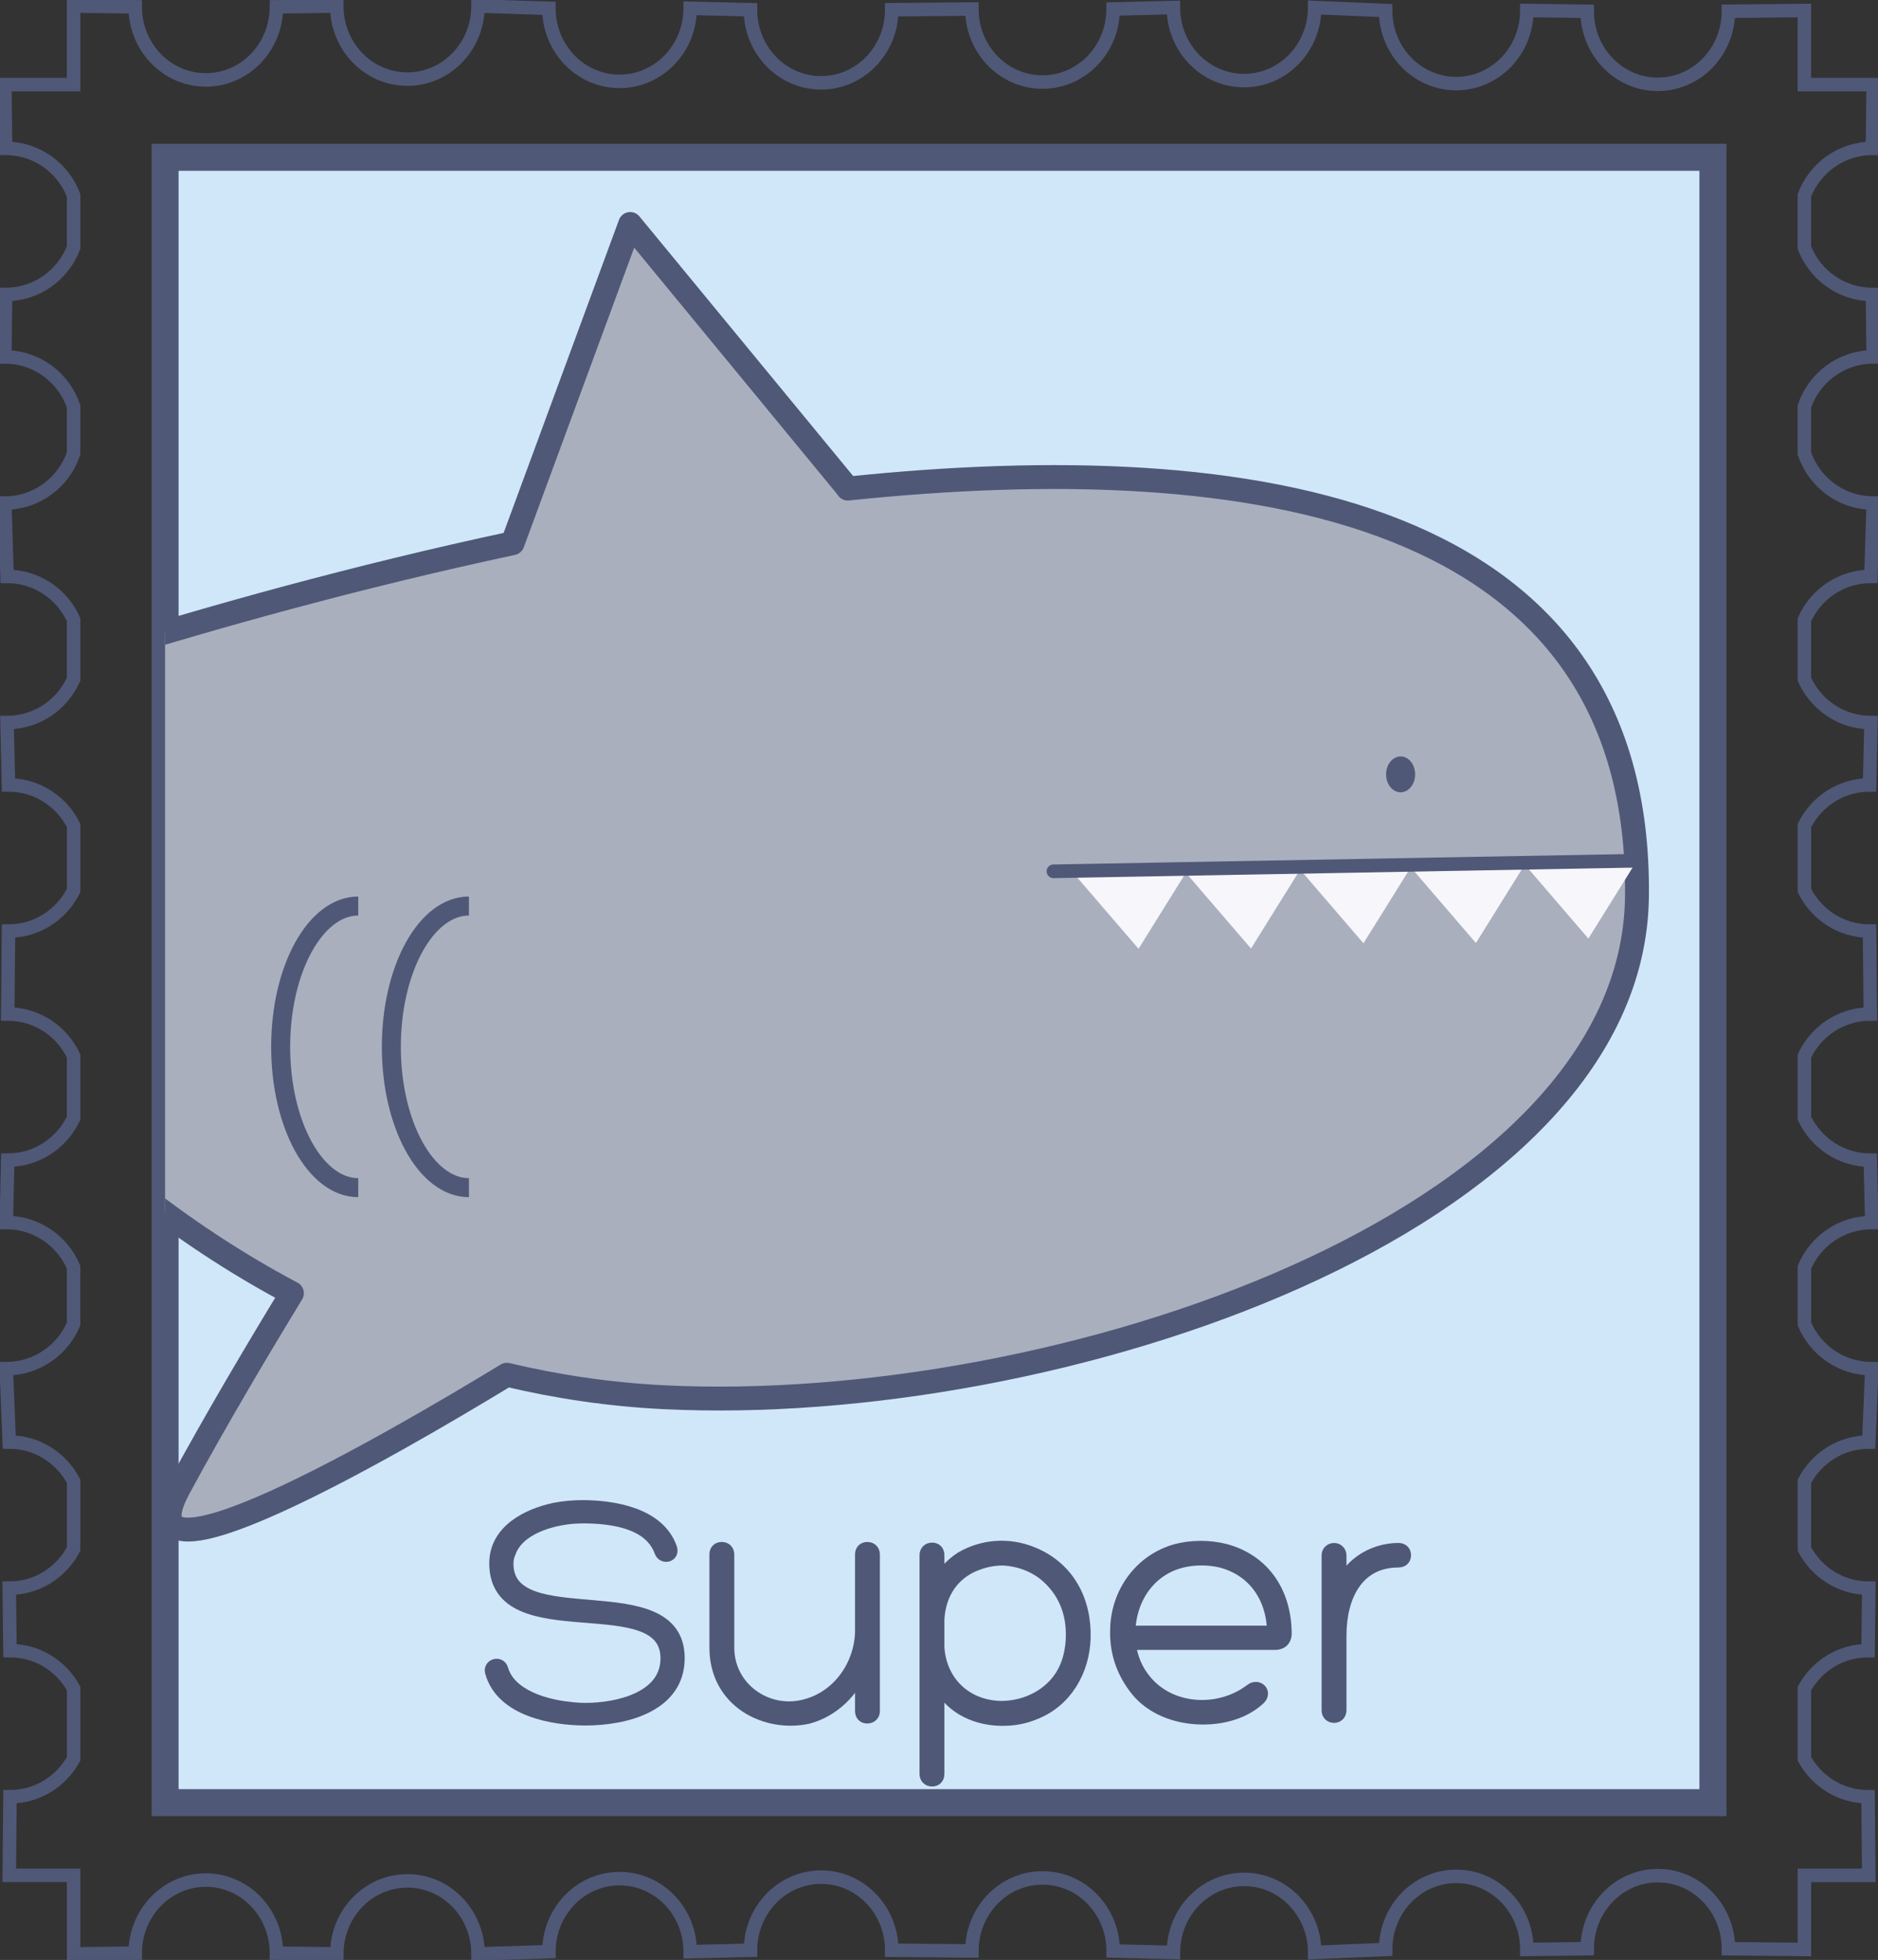<?xml version="1.0" encoding="utf-8"?>
<!-- Generator: Adobe Illustrator 15.1.0, SVG Export Plug-In . SVG Version: 6.00 Build 0)  -->
<!DOCTYPE svg PUBLIC "-//W3C//DTD SVG 1.1//EN" "http://www.w3.org/Graphics/SVG/1.1/DTD/svg11.dtd">
<svg version="1.1" id="Capa_1" xmlns="http://www.w3.org/2000/svg" xmlns:xlink="http://www.w3.org/1999/xlink" x="0px" y="0px"
	 width="139px" height="145px" viewBox="0 0 139 145" enable-background="new 0 0 139 145" xml:space="preserve">
<rect x="0" y="0" width="139" height="145" fill="#333333" stroke="none"/>
<g>
	<g>
		<g>
			<defs>
				<rect id="SVGID_1_" x="12.217" y="11.638" width="114.566" height="121.727"/>
			</defs>
			<clipPath id="SVGID_2_">
				<use xlink:href="#SVGID_1_"  overflow="visible"/>
			</clipPath>
		</g>
		<g>
			<g>
				<path fill="none" stroke="#4F5877" stroke-miterlimit="10" d="M138.479,42.642l0.166-5.426c-2.373,0-4.365-1.537-5.094-3.664
					v-3.488c0.729-2.123,2.721-3.658,5.094-3.658l-0.057-4.619c-2.303,0-4.258-1.445-5.037-3.475v-3.859
					c0.779-2.029,2.734-3.478,5.037-3.478l0.055-4.714h-5.092V0.778l-5.623,0.055c0,2.984-2.342,5.406-5.229,5.406
					c-2.886,0-5.224-2.422-5.224-5.406l-4.467-0.055c0,2.986-2.337,5.406-5.226,5.406c-2.888,0-5.228-2.42-5.228-5.406l-5.248-0.221
					c0,2.984-2.342,5.406-5.229,5.406s-5.229-2.422-5.229-5.406l-4.461,0.111c0,2.982-2.339,5.404-5.226,5.404
					c-2.891,0-5.229-2.422-5.229-5.404l-5.932,0.053c0,2.986-2.34,5.408-5.228,5.408c-2.888,0-5.228-2.422-5.228-5.408l-4.461-0.107
					c0,2.987-2.34,5.406-5.228,5.406c-2.886,0-5.229-2.419-5.229-5.406l-5.247-0.165c0,2.986-2.341,5.405-5.231,5.405
					c-2.883,0-5.223-2.419-5.223-5.405L20.46,0.505c0,2.986-2.337,5.408-5.226,5.408c-2.886,0-5.228-2.422-5.228-5.408L5.448,0.45
					v5.811H0.357l0.055,4.714c2.303,0,4.257,1.447,5.036,3.476v3.861c-0.779,2.029-2.733,3.475-5.036,3.475l-0.056,4.619
					c2.373,0,4.364,1.535,5.092,3.658v3.488c-0.729,2.127-2.72,3.664-5.092,3.664l0.165,5.426c2.2,0,4.083,1.318,4.927,3.203v4.408
					c-0.845,1.884-2.727,3.203-4.927,3.203l0.107,4.613c2.118,0,3.933,1.229,4.82,3.001v4.812c-0.887,1.771-2.702,3-4.82,3
					l-0.054,6.135c2.159,0,4.007,1.273,4.874,3.104v4.605c-0.867,1.829-2.715,3.103-4.874,3.103l-0.11,4.614
					c2.241,0,4.164,1.366,4.983,3.31v4.196c-0.819,1.942-2.743,3.31-4.983,3.31l0.22,5.426c2.076,0,3.857,1.182,4.764,2.898v5.017
					c-0.906,1.715-2.688,2.896-4.764,2.896l0.055,4.62c2.035,0,3.787,1.136,4.709,2.796v5.213c-0.922,1.662-2.674,2.801-4.709,2.801
					l-0.053,5.816h4.762v5.811l4.559-0.054c0-2.987,2.342-5.409,5.228-5.409c2.888,0,5.226,2.422,5.226,5.409l4.467,0.054
					c0-2.987,2.34-5.403,5.223-5.403c2.89,0,5.231,2.416,5.231,5.403l5.247-0.164c0-2.989,2.343-5.405,5.229-5.405
					c2.888,0,5.228,2.416,5.228,5.405l4.461-0.106c0-2.987,2.34-5.409,5.228-5.409c2.888,0,5.228,2.422,5.228,5.409l5.932,0.053
					c0-2.985,2.338-5.405,5.229-5.405c2.887,0,5.226,2.42,5.226,5.405l4.461,0.11c0-2.984,2.343-5.406,5.229-5.406
					s5.229,2.422,5.229,5.406l5.248-0.221c0-2.986,2.34-5.409,5.228-5.409c2.889,0,5.226,2.423,5.226,5.409l4.467-0.054
					c0-2.985,2.338-5.406,5.224-5.406c2.888,0,5.229,2.421,5.229,5.406l5.623,0.054v-5.482h4.764l-0.053-5.816
					c-2.036,0-3.787-1.139-4.711-2.803v-5.208c0.924-1.663,2.675-2.799,4.711-2.799l0.055-4.62c-2.076,0-3.859-1.181-4.766-2.896
					v-5.017c0.906-1.714,2.689-2.898,4.766-2.898l0.221-5.426c-2.243,0-4.166-1.367-4.986-3.312v-4.19
					c0.82-1.947,2.743-3.313,4.986-3.313l-0.111-4.614c-2.158,0-4.008-1.273-4.875-3.104v-4.603
					c0.867-1.832,2.717-3.105,4.875-3.105l-0.054-6.135c-2.118,0-3.934-1.229-4.821-3.002v-4.809
					c0.888-1.773,2.703-3.002,4.821-3.002l0.106-4.613c-2.2,0-4.084-1.319-4.928-3.204v-4.405
					C134.395,43.961,136.278,42.642,138.479,42.642z"/>
				
					<rect x="12.217" y="11.638" fill="#D0E7F9" stroke="#4F5877" stroke-width="2" stroke-miterlimit="10" width="114.566" height="121.727"/>
			</g>
		</g>
	</g>
	<g>
		<defs>
			<rect id="SVGID_3_" x="12.217" y="11.636" width="114.566" height="121.727"/>
		</defs>
		<clipPath id="SVGID_4_">
			<use xlink:href="#SVGID_3_"  overflow="visible"/>
		</clipPath>
		<g clip-path="url(#SVGID_4_)">
			
				<path fill="#A9AFBD" stroke="#4F5877" stroke-width="1.767" stroke-linecap="round" stroke-linejoin="round" stroke-miterlimit="10" d="
				M62.747,36.147l0.018-0.003L46.644,16.571l-8.708,23.617C14.529,45.192-4.698,52.251-4.772,52.408l-2.22-4.938
				c-6.738-11.147-3.451,36.578,1.13,23.748c0.002,0,0.002,0.005,0.004,0.009c0.611,1.19,10.2,15.298,27.465,24.447
				c-2.352,3.854-5.644,9.378-8.374,14.436c-4.614,8.56,15.483-3.052,24.284-8.404c3.658,0.87,7.522,1.46,11.603,1.663
				c29.062,1.445,71.746-12.877,72.04-37.03C121.512,37.554,92.825,33.008,62.747,36.147z"/>
			<ellipse fill="#4F5877" cx="103.666" cy="57.29" rx="1.074" ry="1.326"/>
			<polyline fill="#F6F6FB" points="121.152,63.679 117.564,69.436 112.827,63.931 			"/>
			<polyline fill="#F6F6FB" points="112.828,64.01 109.24,69.767 104.504,64.263 			"/>
			<polyline fill="#F6F6FB" points="104.504,64.032 100.916,69.787 96.179,64.28 			"/>
			<polyline fill="#F6F6FB" points="96.18,64.417 92.593,70.175 87.855,64.669 			"/>
			<polyline fill="#F6F6FB" points="87.855,64.438 84.27,70.194 79.531,64.69 			"/>
			
				<line fill="none" stroke="#4F5877" stroke-width="1.01" stroke-linecap="round" stroke-miterlimit="10" x1="77.97" y1="64.462" x2="121.152" y2="63.679"/>
		</g>
	</g>
	<path fill="#A9AFBD" stroke="#4F5877" stroke-width="1.406" stroke-miterlimit="10" d="M34.708,87.866
		c-3.171,0-5.743-4.664-5.743-10.418s2.571-10.418,5.743-10.418"/>
	<path fill="#A9AFBD" stroke="#4F5877" stroke-width="1.406" stroke-miterlimit="10" d="M26.516,87.866
		c-3.171,0-5.743-4.664-5.743-10.418s2.571-10.418,5.743-10.418"/>
	<g>
		<path fill="#FFFFFF" stroke="#4F5877" stroke-miterlimit="10" d="M37.12,123.507c0.576,1.992,3.288,2.736,5.088,2.904
			c0.36,0.048,0.768,0.072,1.128,0.072c2.376,0,6.049-0.816,6.049-3.793c0-5.521-12.673-0.552-12.673-7.032
			c0-2.376,2.329-3.553,4.345-3.984c0.648-0.12,1.344-0.192,2.016-0.192c2.304,0,5.616,0.528,6.528,3.024
			c0.24,0.576-0.504,0.744-0.672,0.264c-0.816-2.256-3.792-2.567-5.833-2.567c-0.192,0-0.384,0.023-0.576,0.023
			c-1.728,0.12-4.224,0.816-4.848,2.641c-0.12,0.24-0.168,0.552-0.168,0.815c0,5.497,12.673,0.696,12.673,6.985
			c0,3.528-3.937,4.488-6.841,4.488c-2.448,0-6.168-0.672-6.937-3.456C36.255,123.219,36.976,123.003,37.12,123.507z"/>
		<path fill="#FFFFFF" stroke="#4F5877" stroke-miterlimit="10" d="M53.848,121.898c0,3.024,2.904,5.064,5.736,4.32
			c2.472-0.624,4.129-2.952,4.201-5.473v-5.736c0-0.264,0.144-0.432,0.407-0.432c0.265,0,0.433,0.168,0.433,0.432v11.593
			c0,0.217-0.168,0.408-0.433,0.408c-0.264,0-0.407-0.168-0.407-0.432v-3.456c-0.553,2.016-2.257,3.456-3.985,3.912
			c-3.096,0.672-6.792-1.152-6.792-5.137v-6.889c0-0.264,0.144-0.432,0.408-0.432s0.432,0.168,0.432,0.432V121.898z"/>
		<path fill="#FFFFFF" stroke="#4F5877" stroke-miterlimit="10" d="M74.031,127.179c-1.992-0.048-3.84-1.008-4.632-2.88v6.937
			c0,0.264-0.144,0.432-0.407,0.432c-0.265,0-0.433-0.168-0.433-0.432v-16.178c0-0.264,0.168-0.432,0.433-0.432
			c0.264,0,0.407,0.168,0.407,0.432v2.377c0.36-0.96,0.96-1.608,1.753-2.137c1.512-0.888,3.432-1.104,5.256-0.359
			c2.592,1.056,3.889,3.432,3.816,6.24c-0.072,2.424-1.368,4.656-3.648,5.544C75.784,127.059,74.943,127.203,74.031,127.179z
			 M69.399,119.811v2.088c0.168,2.473,1.944,4.345,4.632,4.44c2.041,0.024,4.105-1.056,4.921-3.048
			c0.265-0.624,0.408-1.393,0.433-2.089c0.072-1.848-0.553-3.552-2.112-4.8c-0.841-0.648-1.872-1.009-2.952-1.08
			c-0.84-0.024-1.633,0.168-2.424,0.527C70.312,116.618,69.496,118.059,69.399,119.811z"/>
		<path fill="#FFFFFF" stroke="#4F5877" stroke-miterlimit="10" d="M95.104,120.771c0.024,0.336-0.097,0.792-0.744,0.792H83.56
			c0.12,1.032,0.504,2.017,1.224,2.856c1.008,1.2,2.521,1.824,4.08,1.848c1.32,0.024,2.664-0.384,3.77-1.224
			c0.432-0.336,1.008,0.144,0.551,0.6c-1.08,1.009-2.664,1.465-4.248,1.44c-1.872-0.024-3.721-0.72-4.824-2.136
			c-1.008-1.297-1.536-2.784-1.439-4.585c0.119-2.592,1.8-4.92,4.392-5.641c1.104-0.288,2.425-0.312,3.624,0
			C93.376,115.442,95.057,117.674,95.104,120.771z M83.535,120.771h10.753c-0.048-2.641-1.464-4.633-3.864-5.28
			c-0.96-0.24-2.088-0.24-3.072,0.023C84.951,116.162,83.56,118.37,83.535,120.771z"/>
		<path fill="#FFFFFF" stroke="#4F5877" stroke-miterlimit="10" d="M99.159,117.723c0.528-1.824,2.353-3.072,4.345-3.072
			c0.264,0,0.432,0.144,0.432,0.407c0,0.265-0.168,0.408-0.432,0.408c-3.072,0-4.345,2.616-4.345,5.521v5.545
			c0,0.264-0.192,0.432-0.407,0.432c-0.265,0-0.433-0.168-0.433-0.432v-11.474c0-0.216,0.168-0.407,0.433-0.407
			c0.215,0,0.407,0.191,0.407,0.407V117.723z"/>
	</g>
</g>
</svg>
